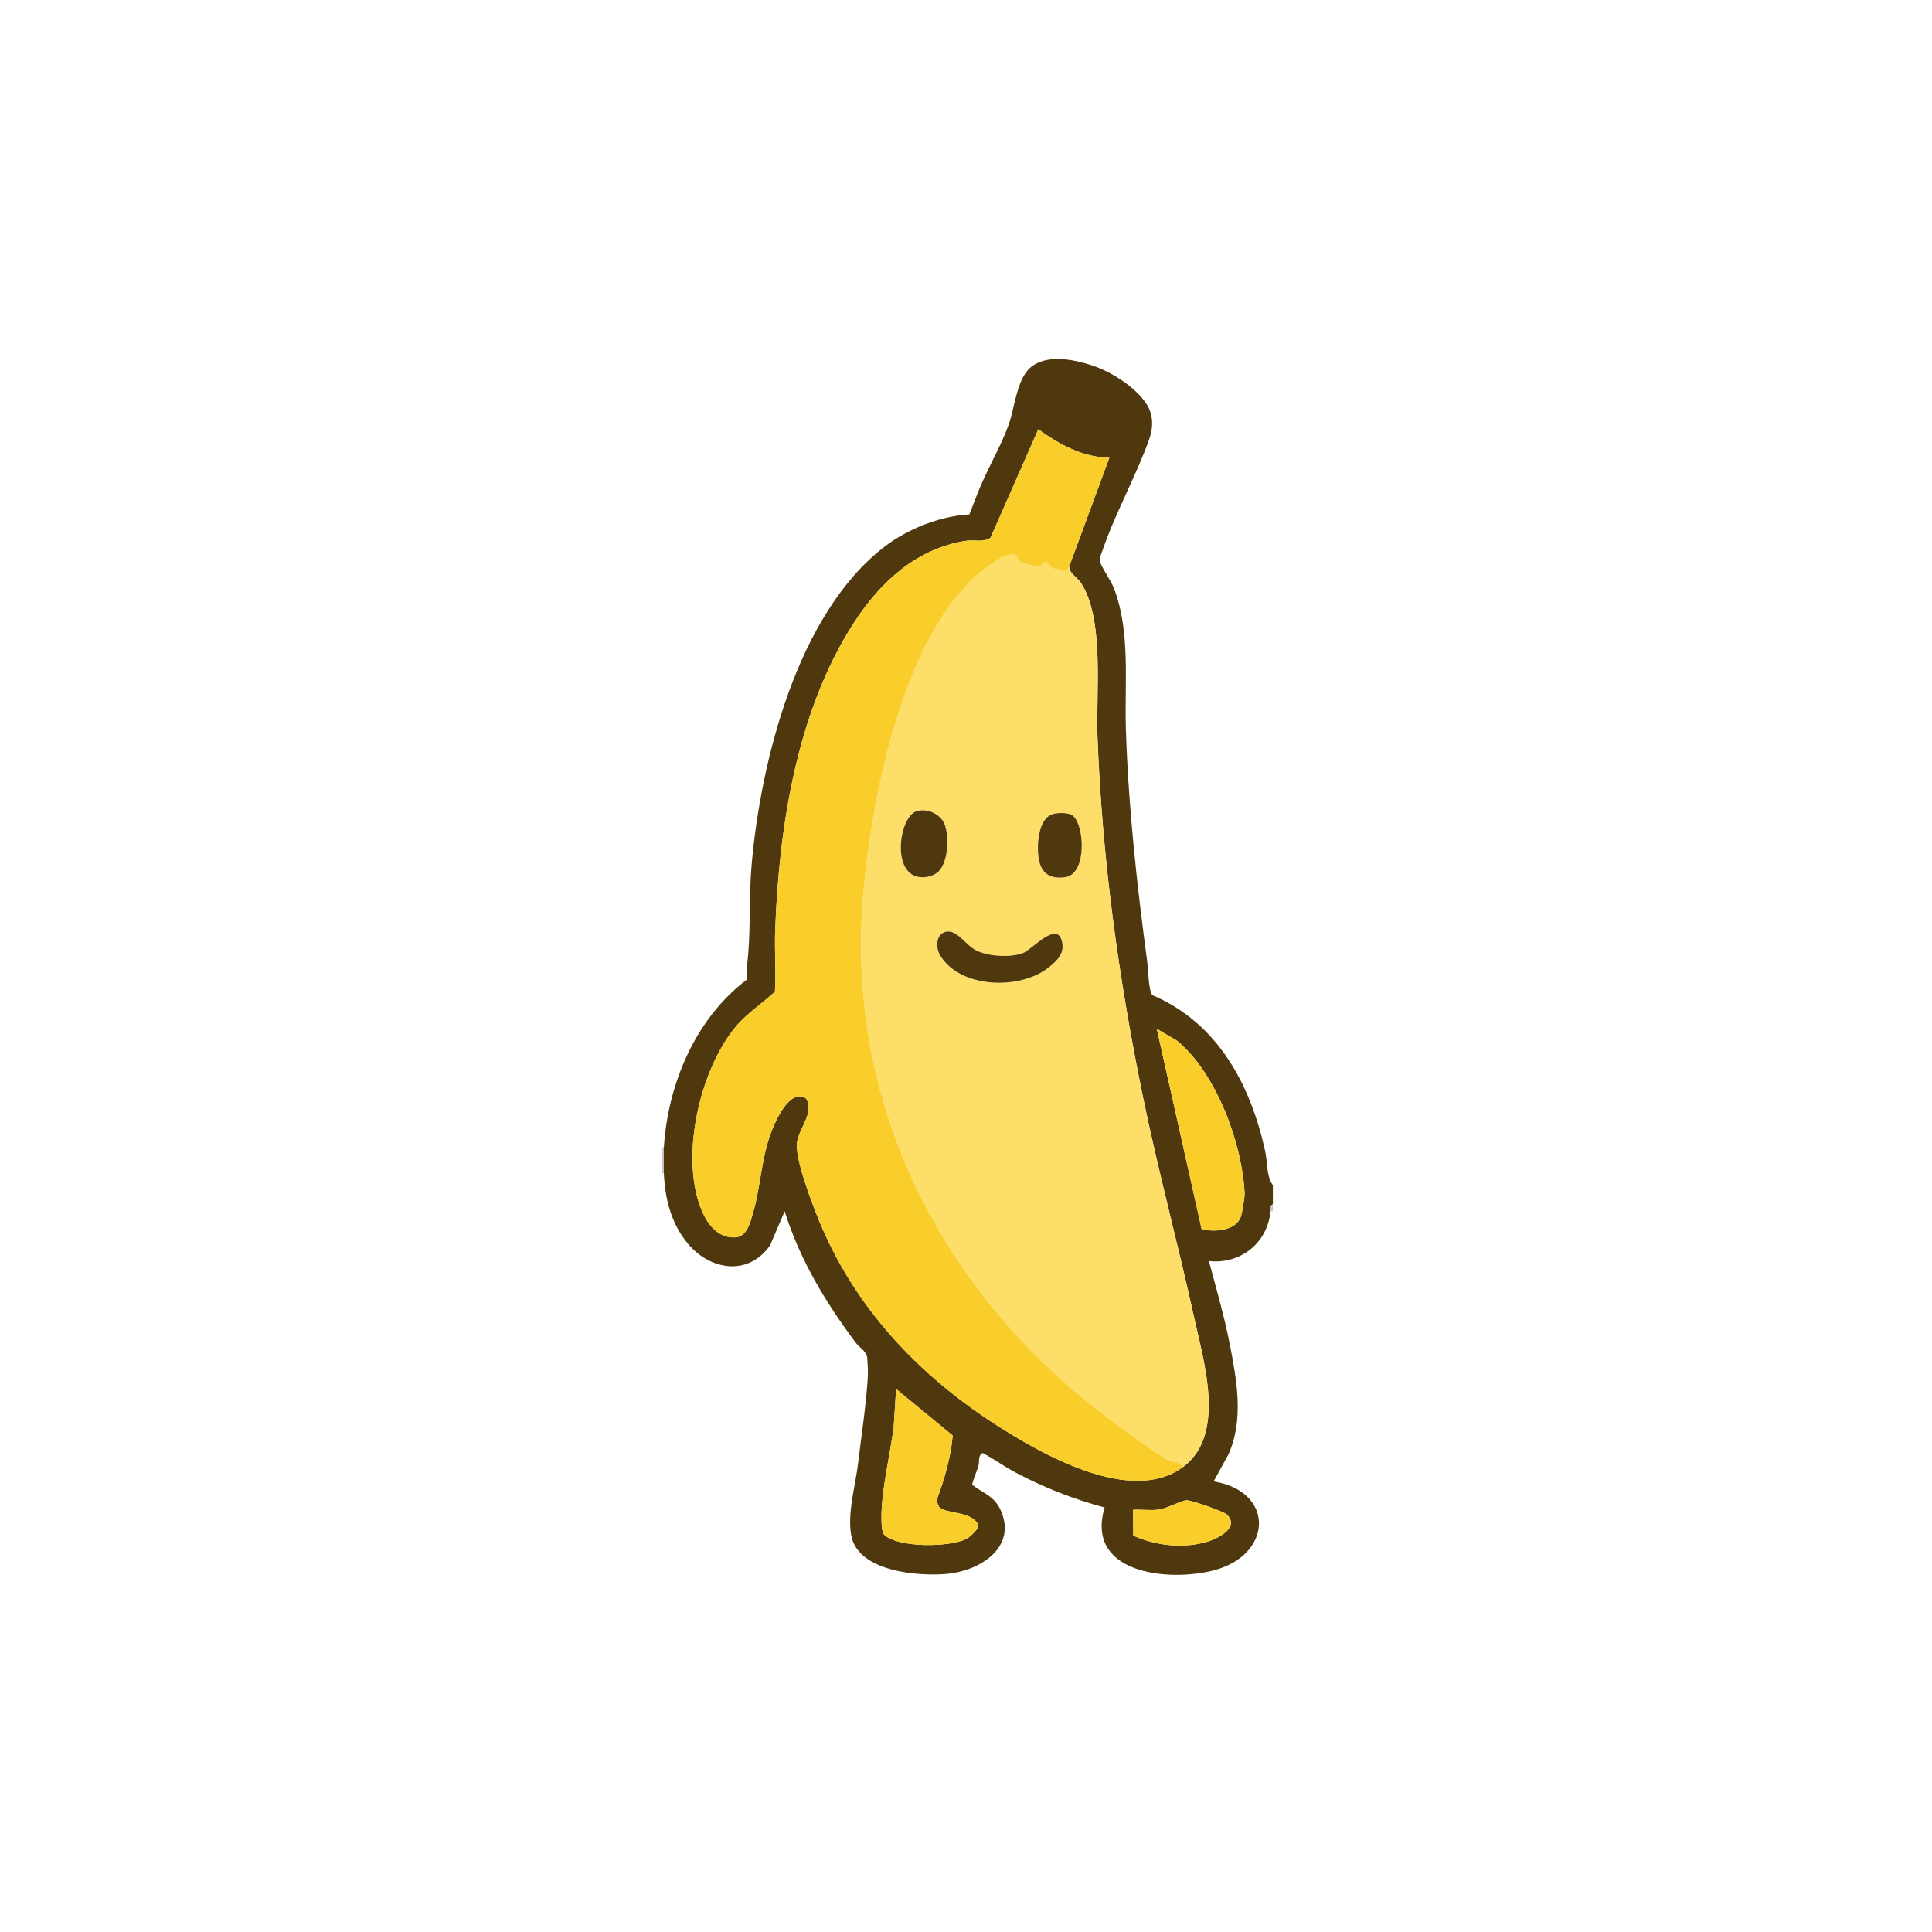 <svg width="809" height="809" viewBox="0 0 809 809" fill="none" xmlns="http://www.w3.org/2000/svg">
<g clip-path="url(#clip0_4_16)">
<g clip-path="url(#clip1_4_16)">
<path d="M277.992 480.406C279.649 453.973 291.179 426.518 312.582 410.314C312.989 408.409 312.522 406.455 312.771 404.55C314.527 390.837 313.495 376.638 314.676 362.796C318.436 318.781 333.905 256.985 370.341 228.944C380.055 221.463 393.639 216.075 405.913 215.4C407.719 210.816 409.445 206.093 411.45 201.598C414.883 193.918 419.576 185.623 422.374 177.795C425.043 170.323 425.748 157.811 432.436 153.128C439.123 148.444 449.79 150.548 457.133 152.949C465.11 155.559 475.211 161.879 479.895 168.884C483.04 173.597 483.011 178.846 481.185 184.006C475.837 199.108 467.154 214.477 461.796 230.105C461.29 231.574 460.437 233.26 460.536 234.798C460.665 236.674 465.15 243.044 466.301 245.971C473.505 264.188 470.836 286.047 471.451 305.316C472.473 337.743 476.035 370.367 480.371 402.565C480.738 405.324 480.937 415.117 482.584 416.724C509.93 428.363 523.703 454.231 529.795 482.132C530.777 486.647 530.242 492.481 533 496.291V504.229L532.147 504.874C531.839 505.628 532.077 506.462 532.008 507.206C530.797 520.393 519.515 529.511 506.209 528.043C509.256 539.444 512.599 550.944 514.882 562.533C517.878 577.724 520.974 594.542 514.346 609.098L508.194 620.311C534.082 624.577 532.911 651.179 508.233 657.569C489.162 662.51 454.285 658.958 462.55 631.235C449.641 627.792 436.931 622.831 425.143 616.54C420.499 614.06 416.113 610.865 411.45 608.414C409.366 609.704 410.239 611.797 409.733 613.653C408.979 616.371 407.709 618.961 407.034 621.71C411.985 625.5 416.341 626.343 419.08 632.525C425.946 648.024 410.219 657.777 396.596 659.038C384.58 660.149 359.773 658.144 356.558 643.449C354.564 634.341 358.225 621.987 359.307 612.819C360.686 601.151 362.611 588.817 363.355 577.178C363.534 574.331 363.336 571.245 363.137 568.387C362.502 565.52 359.853 564.279 358.345 562.265C345.783 545.476 334.818 527.368 328.577 507.186L322.485 521.425C313.346 534.552 297.291 531.982 287.895 520.581C280.979 512.187 278.459 501.937 277.982 491.301C277.824 487.867 277.774 483.789 277.982 480.386L277.992 480.406ZM447.667 237.309L464.535 191.666C453.263 191.468 443.658 186.1 434.777 179.759L414.744 225.213C411.569 227.228 407.917 225.938 404.563 226.444C383.746 229.639 368.545 243.788 357.551 260.795C333.588 297.855 326.196 346.415 324.598 389.577C324.281 398.12 325.025 406.723 324.489 415.266C319.071 420.276 312.542 424.434 307.76 430.288C292.697 448.724 284.472 485.496 294.096 507.474C296.656 513.328 301.31 518.736 308.236 518.091C312.771 517.664 314.1 512.028 315.231 508.208C318.714 496.48 318.645 484.533 323.447 472.766C325.313 468.211 331.068 455.669 337.587 460.005C341 466.118 334.808 472.041 333.776 478.114C332.635 484.851 340.067 504.041 342.994 511.155C357.799 547.223 384.123 575.323 416.589 596.318C436.147 608.959 473.564 630.372 495.305 614.347C513.592 600.873 504.116 570.342 500.008 551.598C493.29 520.938 485.045 490.586 478.704 459.787C468.335 409.451 461.459 359.393 459.554 308.273C458.879 290.324 462.61 258.88 452.499 243.887C450.921 241.555 447.935 240.275 447.677 237.299L447.667 237.309ZM484.38 430.794L503.173 514.697C508.561 515.987 517.66 515.481 519.664 509.24C520.15 507.732 521.232 501.272 521.163 499.754C520.23 478.917 509.295 449.25 492.814 435.745L484.37 430.794H484.38ZM393.282 631.047C392.875 630.65 392.23 628.626 392.289 627.931C395.514 619.279 398.114 610.339 398.937 601.111L375.233 581.614L374.191 597.936C372.752 608.305 370.182 619.457 369.329 629.786C369.1 632.575 368.674 641.138 370.251 642.656C375.957 648.133 397.677 648.024 404.722 644.342C406.24 643.549 410.487 639.758 409.525 638.171C406.101 632.525 396.328 634.093 393.282 631.047ZM474.547 643.043C484.013 647.21 495.185 648.54 505.257 645.652C509.96 644.303 519.337 639.629 513.681 634.162C512.322 632.842 498.688 628.07 496.823 628.209C494.322 628.387 488.726 631.721 484.826 632.158C481.483 632.535 477.841 631.999 474.457 632.207L474.547 643.033V643.043Z" fill="#4F380D"/>
<path d="M277.992 491.32H277V480.406H277.992C277.784 483.809 277.833 487.887 277.992 491.32Z" fill="#CCC4BB"/>
<path d="M533 507.196H532.008C532.077 506.452 531.839 505.618 532.147 504.864L533 504.219V507.196Z" fill="#CCC4BB"/>
<path d="M495.295 614.357C493.856 611.47 491.544 612.651 488.974 611.252C483.011 607.997 471.471 599.335 465.567 594.969C395.802 543.413 354.425 464.48 361.301 376.678C364.457 336.433 377.058 270.955 407.471 242.26C410.199 239.69 418.207 233.35 421.551 232.526C426.958 231.197 425.222 233.628 426.79 234.828C427.554 235.414 434.271 237.448 435.085 237.2C436.127 236.882 436.851 235.066 438.151 235.344C439.024 235.533 439.808 237.368 440.701 237.815C442.438 238.678 444.819 237.974 446.605 239.254L447.657 237.299C447.915 240.276 450.901 241.555 452.479 243.887C462.59 258.88 458.859 290.334 459.534 308.273C461.449 359.393 468.315 409.451 478.684 459.787C485.025 490.576 493.27 520.929 499.988 551.599C504.096 570.342 513.572 600.863 495.285 614.347L495.295 614.357ZM383.815 339.658C376.195 341.91 372.544 368.899 387.596 367.261C389.7 367.033 392.289 365.972 393.569 364.285C397.022 359.76 397.469 350.691 395.633 345.403C394.065 340.898 388.32 338.318 383.815 339.648V339.658ZM449.433 341.721C447.746 340.114 442.884 340.223 440.671 340.957C434.589 342.972 434.073 354.303 434.966 359.651C436.008 365.853 439.887 368.214 446.158 367.271C454.98 365.952 454.265 346.345 449.433 341.721ZM395.713 390.252C391.813 391.403 391.813 396.999 393.629 400.005C402.063 413.986 427.177 414.69 439.242 405.006C442.973 402.01 446.039 398.874 444.541 393.734C442.209 385.737 432.029 397.723 428.358 399.082C423.039 401.057 413.732 400.541 408.622 397.902C404.107 395.56 400.555 388.813 395.703 390.252H395.713Z" fill="#FDDE68"/>
<path d="M495.295 614.357C473.554 630.382 436.137 608.969 416.58 596.328C384.103 575.333 357.779 547.243 342.984 511.165C340.067 504.051 332.625 484.851 333.767 478.124C334.798 472.041 340.99 466.118 337.577 460.015C331.058 455.679 325.303 468.211 323.437 472.776C318.625 484.543 318.694 496.49 315.221 508.218C314.09 512.038 312.761 517.674 308.226 518.101C301.3 518.756 296.647 513.338 294.087 507.484C284.462 485.516 292.687 448.734 307.75 430.298C312.532 424.444 319.061 420.286 324.479 415.276C325.015 406.733 324.271 398.13 324.588 389.587C326.186 346.425 333.568 297.865 357.541 260.805C368.535 243.798 383.736 229.649 404.553 226.454C407.907 225.938 411.559 227.228 414.734 225.223L434.767 179.769C443.648 186.119 453.253 191.487 464.525 191.676L447.657 237.319L446.605 239.273C444.809 237.993 442.438 238.698 440.701 237.835C439.808 237.388 439.024 235.552 438.151 235.364C436.851 235.076 436.127 236.902 435.085 237.219C434.271 237.467 427.554 235.433 426.79 234.848C425.222 233.647 426.958 231.216 421.551 232.546C418.207 233.37 410.199 239.7 407.471 242.28C377.058 270.985 364.457 336.463 361.301 376.698C354.425 464.5 395.802 543.432 465.567 594.989C471.471 599.355 483.011 608.007 488.974 611.271C491.544 612.68 493.856 611.49 495.295 614.377V614.357Z" fill="#F9CE2A"/>
<path d="M484.38 430.794L492.824 435.745C509.305 449.25 520.24 478.917 521.172 499.754C521.242 501.272 520.15 507.732 519.674 509.24C517.67 515.481 508.571 515.997 503.183 514.697L484.39 430.794H484.38Z" fill="#F9CE2A"/>
<path d="M393.282 631.047C396.328 634.093 406.091 632.525 409.525 638.171C410.487 639.758 406.24 643.549 404.722 644.343C397.677 648.024 375.967 648.143 370.251 642.656C368.674 641.138 369.091 632.575 369.329 629.786C370.192 619.457 372.752 608.315 374.191 597.936L375.233 581.614L398.937 601.111C398.114 610.339 395.504 619.279 392.289 627.931C392.23 628.616 392.875 630.64 393.282 631.047Z" fill="#F9CE2A"/>
<path d="M474.547 643.043L474.457 632.217C477.841 632.009 481.482 632.545 484.826 632.168C488.726 631.721 494.322 628.397 496.823 628.219C498.688 628.08 512.322 632.862 513.681 634.172C519.337 639.629 509.96 644.313 505.257 645.662C495.175 648.54 484.013 647.22 474.547 643.053V643.043Z" fill="#F9CE2A"/>
<path d="M395.713 390.252C400.565 388.813 404.107 395.56 408.632 397.902C413.742 400.551 423.049 401.057 428.367 399.082C432.039 397.723 442.219 385.727 444.551 393.734C446.049 398.874 442.983 402.01 439.252 405.006C427.177 414.69 402.063 413.986 393.639 400.005C391.823 396.999 391.823 391.403 395.722 390.252H395.713Z" fill="#4F380D"/>
<path d="M383.816 339.658C388.32 338.328 394.065 340.898 395.633 345.413C397.469 350.701 397.022 359.77 393.569 364.295C392.289 365.982 389.7 367.033 387.596 367.271C372.553 368.909 376.195 341.92 383.816 339.667V339.658Z" fill="#4F380D"/>
<path d="M449.433 341.721C454.265 346.335 454.98 365.952 446.158 367.271C439.887 368.214 436.008 365.843 434.966 359.651C434.063 354.303 434.579 342.972 440.671 340.957C442.884 340.223 447.746 340.114 449.433 341.721Z" fill="#4F380D"/>
</g>
</g>
<defs>
<clipPath id="clip0_4_16">
<rect width="809" height="809" fill="white"/>
</clipPath>
<clipPath id="clip1_4_16">
<rect width="256" height="511" fill="white" transform="translate(277 149)"/>
</clipPath>
</defs>
</svg>
